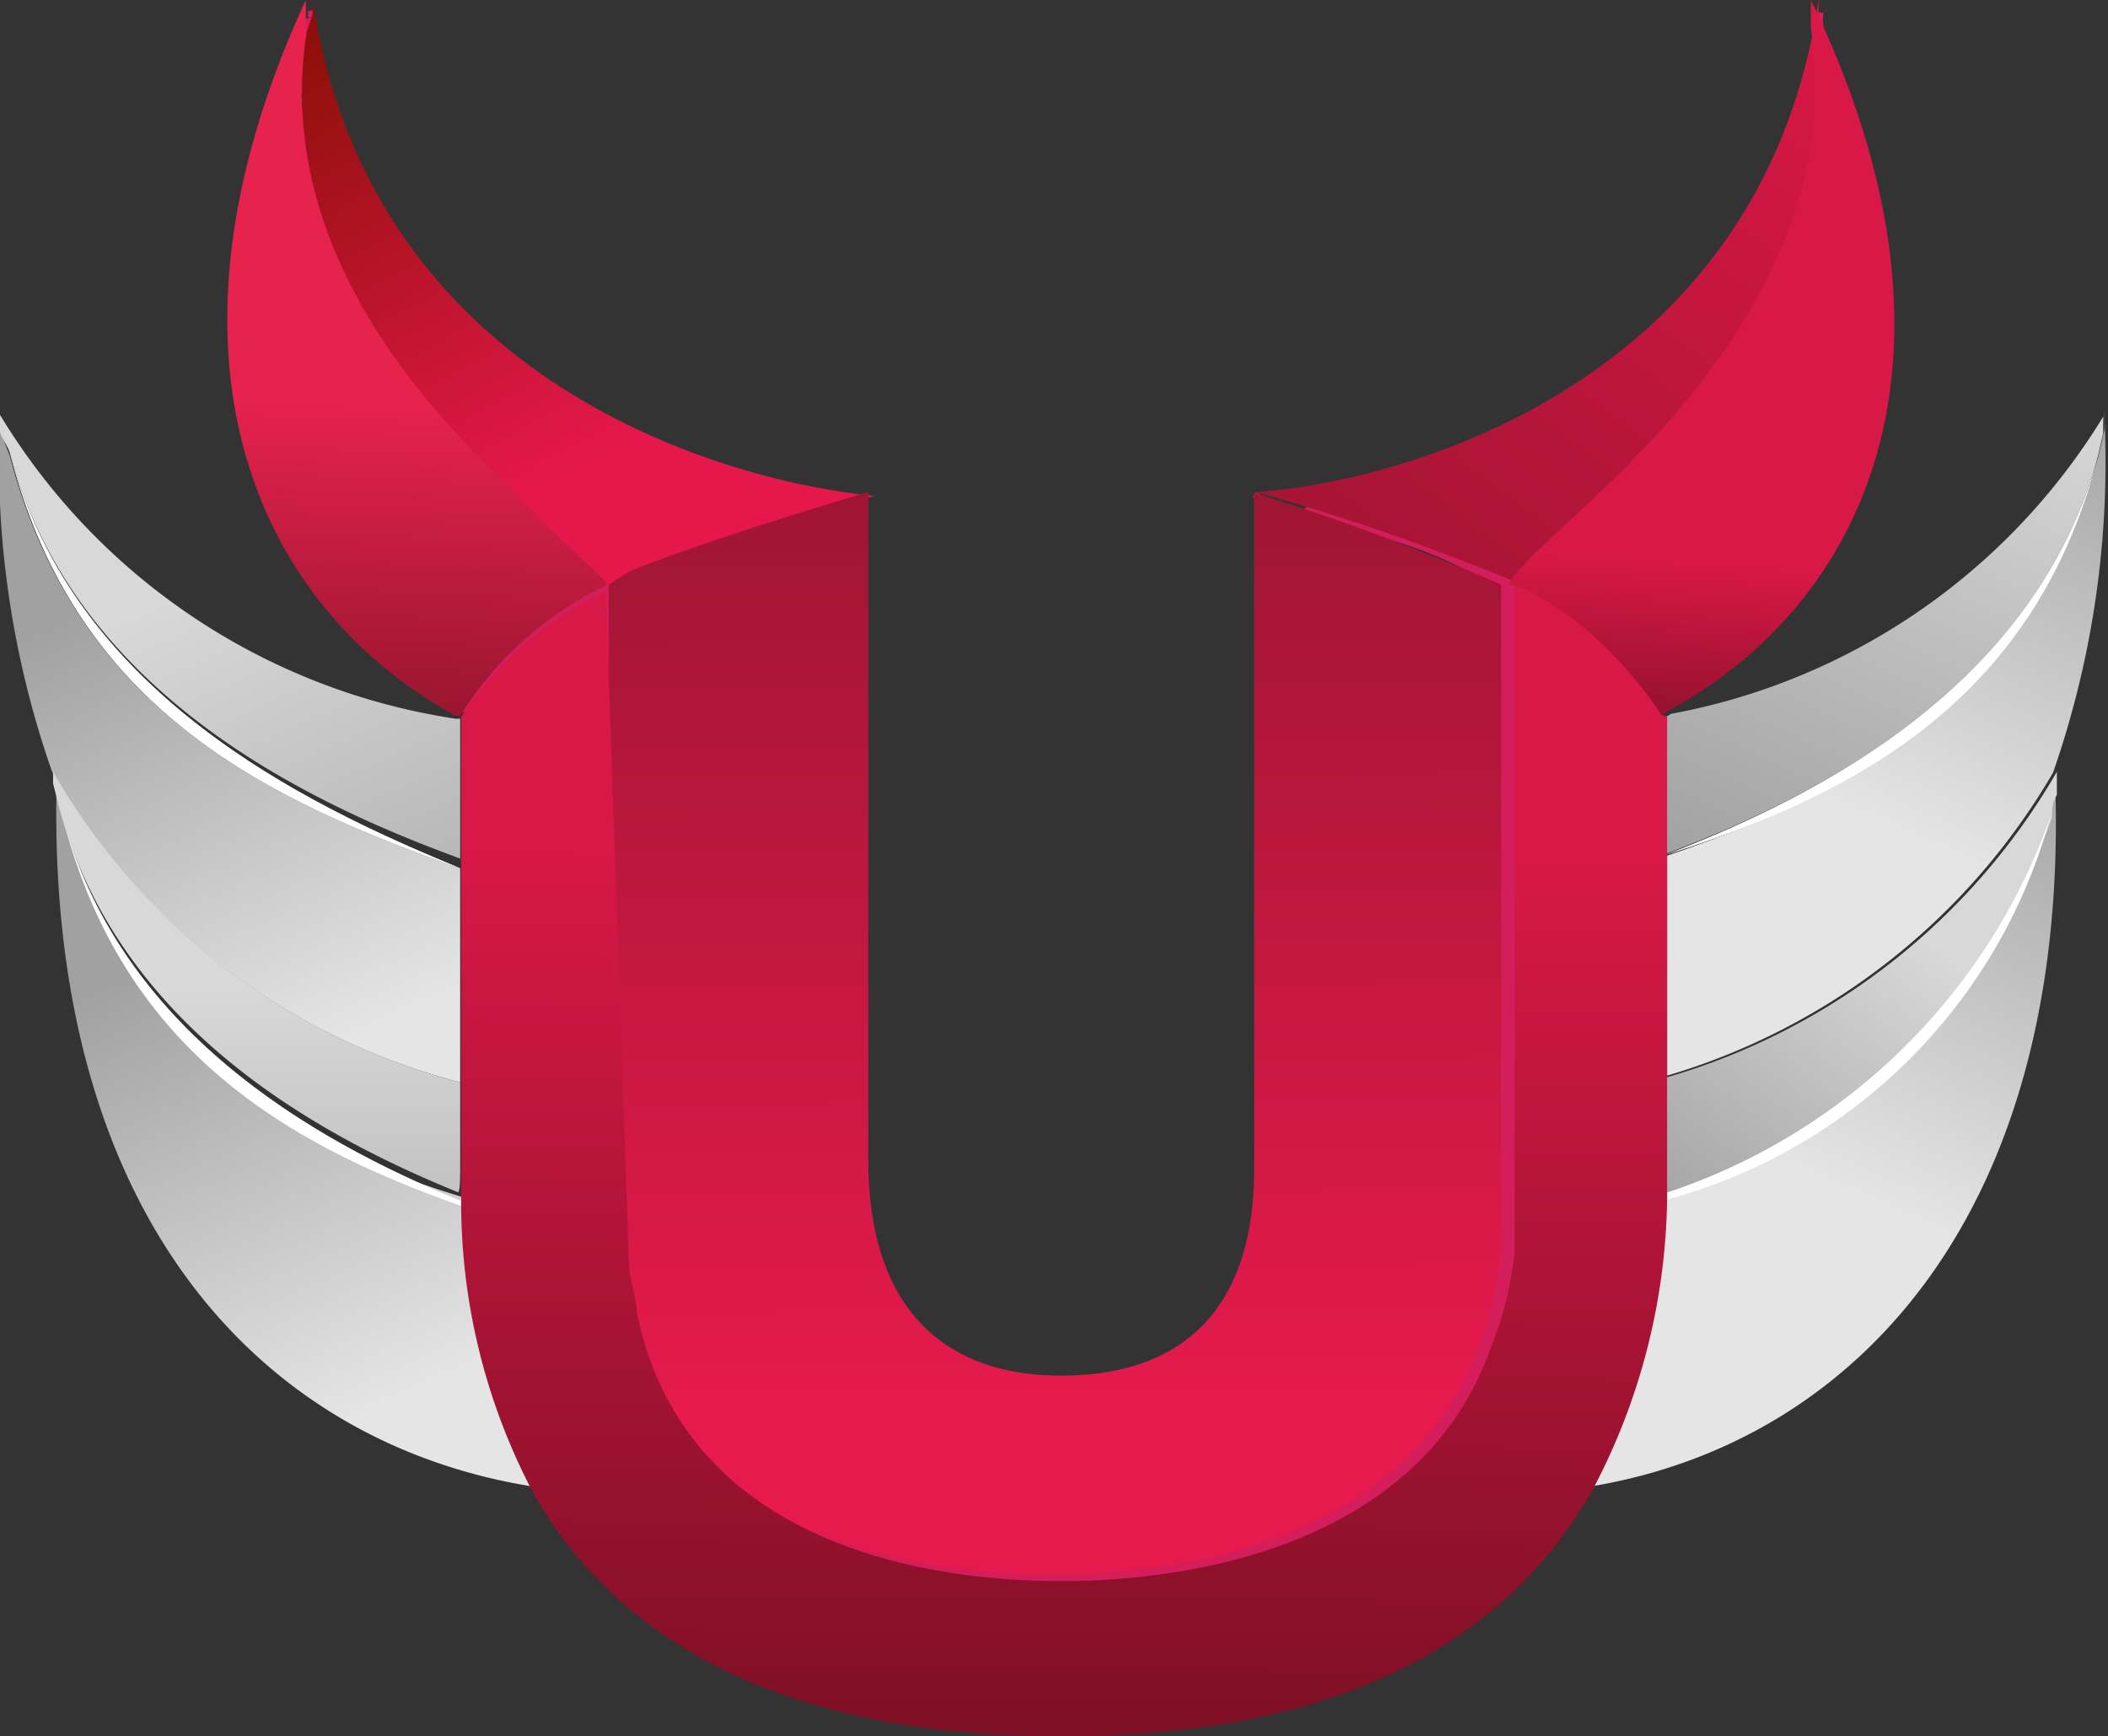<svg xmlns="http://www.w3.org/2000/svg" xmlns:xlink="http://www.w3.org/1999/xlink" viewBox="0 0 21.85 18"><rect x="0" y="0" width="21.85" height="18" fill="#333333" stroke="none"/><defs><linearGradient id="linear-gradient" x1="419.4" y1="-3124.31" x2="419.4" y2="-3119.13" gradientTransform="matrix(0.91, 0.41, 0.41, -0.91, 900.34, -3014.84)" gradientUnits="userSpaceOnUse"><stop offset="0" stop-color="#e5e5e5"/><stop offset="1" stop-color="#a1a1a1"/></linearGradient><linearGradient id="linear-gradient-2" x1="418.66" y1="-3129.53" x2="418.66" y2="-3119.38" gradientTransform="matrix(0.91, 0.41, 0.41, -0.91, 900.34, -3014.84)" gradientUnits="userSpaceOnUse"><stop offset="0" stop-color="#7e7e7d"/><stop offset="1" stop-color="#d8d8d8"/></linearGradient><linearGradient id="linear-gradient-3" x1="418.96" y1="-3124.31" x2="418.96" y2="-3119.13" gradientTransform="matrix(0.91, 0.41, 0.41, -0.91, 900.34, -3014.84)" gradientUnits="userSpaceOnUse"><stop offset="0" stop-color="#fff"/><stop offset="1" stop-color="#b4b4b4"/></linearGradient><linearGradient id="linear-gradient-4" x1="420.63" y1="-3127.94" x2="420.63" y2="-3122.76" xlink:href="#linear-gradient"/><linearGradient id="linear-gradient-5" x1="15.62" y1="-235.63" x2="19.66" y2="-230.24" gradientTransform="matrix(1, 0, 0, -1, 0, -220.7)" xlink:href="#linear-gradient-2"/><linearGradient id="linear-gradient-6" x1="420.18" y1="-3127.94" x2="420.18" y2="-3122.76" xlink:href="#linear-gradient-3"/><linearGradient id="linear-gradient-7" x1="12601.73" y1="2273.28" x2="12601.73" y2="2278.47" gradientTransform="translate(12442.46 -3014.84) rotate(156.1)" xlink:href="#linear-gradient"/><linearGradient id="linear-gradient-8" x1="12600.97" y1="2268.06" x2="12600.97" y2="2278.21" gradientTransform="translate(12442.46 -3014.84) rotate(156.1)" xlink:href="#linear-gradient-2"/><linearGradient id="linear-gradient-9" x1="12601.29" y1="2273.28" x2="12601.29" y2="2278.47" gradientTransform="translate(12442.46 -3014.84) rotate(156.1)" xlink:href="#linear-gradient-3"/><linearGradient id="linear-gradient-10" x1="12602.5" y1="2273.29" x2="12602.5" y2="2278.47" gradientTransform="translate(12442.46 -3014.84) rotate(156.1)" xlink:href="#linear-gradient-3"/><linearGradient id="linear-gradient-11" x1="12602.96" y1="2269.65" x2="12602.96" y2="2274.83" gradientTransform="translate(12442.46 -3014.84) rotate(156.1)" xlink:href="#linear-gradient"/><linearGradient id="linear-gradient-12" x1="2.66" y1="-239.79" x2="2.66" y2="-230.93" gradientTransform="matrix(1, 0, 0, -1, 0, -220.7)" xlink:href="#linear-gradient-2"/><linearGradient id="linear-gradient-13" x1="12602.51" y1="2269.65" x2="12602.51" y2="2274.83" gradientTransform="translate(12442.46 -3014.84) rotate(156.1)" xlink:href="#linear-gradient-3"/><linearGradient id="linear-gradient-14" x1="6.63" y1="-225.25" x2="3.75" y2="-219.94" gradientTransform="matrix(1, 0, 0, -1, 0, -220.7)" gradientUnits="userSpaceOnUse"><stop offset="0" stop-color="#e6184b"/><stop offset="1" stop-color="#810f00"/></linearGradient><linearGradient id="linear-gradient-15" x1="4.17" y1="-229.03" x2="4.37" y2="-224.93" gradientTransform="matrix(1, 0, 0, -1, 0, -220.7)" gradientUnits="userSpaceOnUse"><stop offset="0" stop-color="#831228"/><stop offset="1" stop-color="#e6224d"/></linearGradient><linearGradient id="linear-gradient-16" x1="11.15" y1="-230.84" x2="19.86" y2="-219.2" gradientTransform="matrix(1, 0, 0, -1, 0, -220.7)" gradientUnits="userSpaceOnUse"><stop offset="0" stop-color="#831228"/><stop offset="1" stop-color="#e6184b"/></linearGradient><linearGradient id="linear-gradient-17" x1="17.46" y1="-229.03" x2="17.61" y2="-226.56" gradientTransform="matrix(1, 0, 0, -1, 0, -220.7)" gradientUnits="userSpaceOnUse"><stop offset="0" stop-color="#6e0e1e"/><stop offset="1" stop-color="#d81847"/></linearGradient><linearGradient id="linear-gradient-18" x1="11.07" y1="-235.28" x2="10.97" y2="-221.62" gradientTransform="matrix(1, 0, 0, -1, 0, -220.7)" gradientUnits="userSpaceOnUse"><stop offset="0" stop-color="#e61a4d"/><stop offset="1" stop-color="#811328"/></linearGradient><linearGradient id="linear-gradient-19" x1="11.03" y1="-229.55" x2="10.94" y2="-240.28" gradientTransform="matrix(1, 0, 0, -1, 0, -220.7)" gradientUnits="userSpaceOnUse"><stop offset="0" stop-color="#d81847"/><stop offset="1" stop-color="#6e0e1e"/></linearGradient></defs><title>upornia</title><g id="Layer_2" data-name="Layer 2"><g id="Layer_1-2" data-name="Layer 1"><g id="Upornia"><path d="M3.07,2.09a3.28,3.28,0,0,0,.17.68,4.43,4.43,0,0,0,.28.78c.1.2.57,0,.45-.22a3.75,3.75,0,0,1-.22-.6,3.21,3.21,0,0,1-.19-.68C3.56,1.79,3.06,1.86,3.07,2.09Zm-.21-.34A6.24,6.24,0,0,0,4.09,4.21a6.75,6.75,0,0,0,1.12,1,3.32,3.32,0,0,1,.44.59c.13.2.4.24.53.43s.57,0,.46-.19S6.15,5.65,6,5.39A4,4,0,0,0,4.86,4.33a4.58,4.58,0,0,1-1.5-2.72C3.34,1.47,2.84,1.58,2.87,1.75ZM5.16,7.21c.07-.37.62-.68.89-.89l.16-.1c-.06,0-.08,0-.06,0a.69.69,0,0,1,0,.23,4.64,4.64,0,0,0,0,.87c0,.22.5.11.5-.06,0-.37,0-.72.08-1.08s-.27-.3-.5-.24a3.06,3.06,0,0,0-.94.61,1.43,1.43,0,0,0-.56.7C4.62,7.47,5.12,7.39,5.16,7.21Zm.92.14c0,.44,0,.88,0,1.32a5,5,0,0,0,.25,1.27c.06.22.56.09.5-.13a4.93,4.93,0,0,1-.25-1.18c0-.44,0-.88,0-1.32C6.58,7.06,6.08,7.14,6.08,7.35Zm.14,2.43a4.59,4.59,0,0,1,0,.82c0,.35,0,.71,0,1.06s.5.11.5-.06c0-.34,0-.67,0-1a6.44,6.44,0,0,0,0-.95C6.67,9.47,6.18,9.6,6.22,9.78Zm.07,1.92c0,1-.51,2.76.45,3.4.14.09.42,0,.44-.16a1.48,1.48,0,0,0-.37-1.06c-.12-.19-.59,0-.45.22A4,4,0,0,0,8,15.86a19,19,0,0,0,2.73.75c1.2.4,2.07.69,2.69-.46.06-.11-.05-.2-.15-.21-.62-.07-2-.27-2.45.28-.17.2,0,.43.22.51a2.3,2.3,0,0,0,1.58-.32c.17-.08.2-.31,0-.33-.63-.06-1.35-.2-1.84.28a.15.15,0,0,0,.06.24c2.33.66,4.09-1.36,5-3.22h-.49a2.86,2.86,0,0,1-1.77,2.72l.35.18c.27-.43.76-.62,1-1.06s.44-1.31.76-1.91.06-1.29.06-1.94a16.72,16.72,0,0,0,.18-2.21c-.13-1.06-.61-2.56.42-3.38a10.19,10.19,0,0,0,1.35-1.32A4.38,4.38,0,0,0,19,1.38c0-.23-.52-.11-.5.13.13,1.51-1.38,3.21-2.51,4a2.7,2.7,0,0,0-.77,2.61,12.47,12.47,0,0,1,.12,2.38,14,14,0,0,1-.15,2.71c-.24.64-.52,1.26-.76,1.91-.17.45-.78.65-1,1.06-.13.21.25.22.35.18a3.24,3.24,0,0,0,2-3.06c0-.26-.41-.17-.49,0a7,7,0,0,1-1.45,2.12,4.42,4.42,0,0,1-1.52.83q-1.53.14-.38.14l.42,0c0-.11,0-.22,0-.33a2.41,2.41,0,0,1-.81.2,6.67,6.67,0,0,1,1,0c.92,0-.31.32-.65.27A19,19,0,0,0,9.73,16a3.55,3.55,0,0,1-2.92-2.07l-.45.22a1.61,1.61,0,0,1,.32.87l.44-.16c-.7-.47-.33-2.45-.32-3.15C6.8,11.4,6.29,11.47,6.29,11.7Zm7.26-6.25a4.12,4.12,0,0,1,2.27.86c.44.3.63.93,1.1,1.14.13.06.59-.14.4-.22s-.4-.49-.59-.71a3.7,3.7,0,0,0-1-.73,3.85,3.85,0,0,0-2-.59C13.58,5.19,13.22,5.44,13.55,5.45ZM6.44,6a12.7,12.7,0,0,0,2.23-.61c.33-.12,0-.28-.2-.2a11.15,11.15,0,0,1-2,.54C6.28,5.8,6.1,6.09,6.44,6ZM3.25.89a1.23,1.23,0,0,1,0-.32c0-.09-.23,0-.25,0A1.24,1.24,0,0,0,3,1C3,1,3.25,1,3.25.89ZM3.2.52A1.49,1.49,0,0,1,3.27.2c0-.05-.11,0-.13,0a1.67,1.67,0,0,0-.08.32C3.07.59,3.19.57,3.2.52Z" style="fill:#d31e5b"/><path d="M3.22.15a.09.09,0,0,0,0,0m0,.79a1.93,1.93,0,0,0,0,.21s0,.11,0,.14-.1,0-.13,0L3.1,1.27m.14.52a.38.38,0,0,0,.06.09A.86.86,0,0,1,3.35,2a.87.87,0,0,0,.3.36m-.27-.87s-.17,0-.2,0,0-.14-.05-.18A1.35,1.35,0,0,1,3.1,1h0m-.22.84c-.09,0-.13.13-.19.19M3.22.11a.16.16,0,0,1,0,.07M3.16,1.46s0,.1,0,.15m15.71-.36a1.25,1.25,0,0,1,0-.17s0-.06,0-.09a.49.49,0,0,0,0-.11,1.67,1.67,0,0,1,0-.2,1.81,1.81,0,0,0,0-.2,1.68,1.68,0,0,0,0-.2.47.47,0,0,1,0-.15m.12,1.24a.53.53,0,0,1,0-.09.27.27,0,0,1,0-.06M18.8.14l0,0M13,5.13l.2.1.24.08a.32.32,0,0,0,.12,0m3.61,2s0,.06.06.08" style="fill:none;stroke:#d31e5b;stroke-miterlimit:10;stroke-width:0.064px"/><path d="M21.81,4.47l-.05.22v0c-.67,2.61-2.62,3.54-4.48,4.18v2.28a6.89,6.89,0,0,0,4-3.14h0a9.78,9.78,0,0,0,.53-3.75v.05S21.82,4.43,21.81,4.47Z" style="fill:url(#linear-gradient)"/><path d="M17.27,8.85c1.64-.62,3.85-1.77,4.48-4.14v0l.05-.22,0-.17a6.67,6.67,0,0,1-4.48,3.08l-.1.06V8.85Z" style="fill:url(#linear-gradient-2)"/><path d="M21.75,4.72c-.64,2.36-2.84,3.51-4.48,4.14v0C19.13,8.26,21.08,7.33,21.75,4.72Z" style="fill:url(#linear-gradient-3)"/><path d="M21.3,8.06v0l0,.12-.05.23v0a5.65,5.65,0,0,1-4,4,6.56,6.56,0,0,1-.77,3c2.75-.45,5-2.84,4.82-7.39Z" style="fill:url(#linear-gradient-4)"/><path d="M17.27,11.17V12c0,.13,0,.26,0,.39a6.3,6.3,0,0,0,4-3.92v0c0-.07,0-.15.05-.23l0-.13V8A6.88,6.88,0,0,1,17.27,11.17Z" style="fill:url(#linear-gradient-5)"/><path d="M17.26,12.37s0,0,0,.06a5.65,5.65,0,0,0,4-4A6.31,6.31,0,0,1,17.26,12.37Z" style="fill:url(#linear-gradient-6)"/><path d="M.11,4.72v0ZM0,4.47,0,4.3v.05Z" style="fill:none"/><path d="M4.77,11.22V9C2.86,8.32.8,7.41.1,4.72v0L0,4.47l0-.12V4.3A9.78,9.78,0,0,0,.54,8h0A6.86,6.86,0,0,0,4.77,11.22Z" style="fill:url(#linear-gradient-7)"/><path d="M.1,4.69v0c.66,2.45,3,3.6,4.67,4.21V7.45l-.05,0A6.68,6.68,0,0,1,0,4.3c0,.06,0,.12,0,.17S.08,4.62.1,4.69Z" style="fill:url(#linear-gradient-8)"/><path d="M.11,4.72C.8,7.41,2.86,8.32,4.77,9v0C3.11,8.32.77,7.17.11,4.72Z" style="fill:url(#linear-gradient-9)"/><path d="M.1,4.69,0,4.47Z" style="fill:url(#linear-gradient-10)"/><path d="M.64,8.44v0c0-.08,0-.16-.05-.24s0-.07,0-.11V8c-.15,4.65,2.17,7,5,7.42a6.49,6.49,0,0,1-.76-3C3,11.87,1.27,10.9.64,8.44Z" style="fill:url(#linear-gradient-11)"/><path d="M4.77,12.08v-.86A6.84,6.84,0,0,1,.55,8v0l0,.12.06.24v0c.59,2.2,2.54,3.35,4.14,4C4.77,12.33,4.77,12.2,4.77,12.08Z" style="fill:url(#linear-gradient-12)"/><path d="M.64,8.44C1.26,10.9,3,11.87,4.78,12.5c0,0,0,0,0-.05C3.19,11.8,1.23,10.65.64,8.44Z" style="fill:url(#linear-gradient-13)"/><path d="M21.75,4.72c-.64,2.36-2.84,3.51-4.48,4.14v0C19.13,8.26,21.08,7.33,21.75,4.72Zm-4.49,7.66s0,0,0,.06a5.65,5.65,0,0,0,4-4A6.31,6.31,0,0,1,17.26,12.37ZM.11,4.72C.8,7.41,2.86,8.32,4.77,9v0C3.11,8.32.77,7.17.11,4.72ZM.64,8.44C1.26,10.9,3,11.87,4.78,12.5c0,0,0,0,0-.05C3.19,11.8,1.23,10.65.64,8.44Z" style="fill:#fff"/><path d="M3.18.33v0C2.85,2.43,4.25,4.09,5.3,5.1c.47.45.87.77,1,1l.27-.13c.78-.33,2.49-.83,2.49-.83C7.58,5,3.84,4,3.24,0c0,0,0,.1,0,.15Z" style="fill:url(#linear-gradient-14)"/><path d="M6.3,6.06h0c-.15-.18-.55-.5-1-1C4.25,4.09,2.85,2.43,3.17.35a.06.06,0,0,0,0,0l0-.18,0-.11V0C1.51,3.59,2.57,6.23,4.72,7.42l.05,0v0A3.64,3.64,0,0,1,6.3,6.06Z" style="fill:url(#linear-gradient-15)"/><path d="M16.72,5.1c1.05-1,2.45-2.68,2.13-4.76a0,0,0,0,0,0,0c0-.06,0-.13,0-.2l0-.14c-.59,4-4.34,5-5.83,5.1h0a23.87,23.87,0,0,1,2.73.95C15.85,5.88,16.25,5.56,16.72,5.1Z" style="fill:url(#linear-gradient-16)"/><path d="M18.77,0V0l0,.09c0,.06,0,.13,0,.2v0c.32,2.08-1.07,3.74-2.13,4.76-.47.45-.87.78-1,1a3.09,3.09,0,0,1,.89.6,4.93,4.93,0,0,1,.68.77l.1-.06C19.46,6.17,20.49,3.55,18.77,0Z" style="fill:url(#linear-gradient-17)"/><path d="M6.31,6.06l0,1.47.06,1.87.07,2,0,1.25c0,.15,0,.29,0,.42a0,0,0,0,0,0,0,3.65,3.65,0,0,0,.06.46c.53,2.62,3.37,2.79,4.4,2.79s3.64-.19,4.45-2.41a3.93,3.93,0,0,0,.21-1s0-.31,0-.46V6.06A23.7,23.7,0,0,0,13,5.11v7c0,1.53-.81,2.15-2,2.15s-2-.67-2-2.24V5.1s-1.7.5-2.49.83Z" style="fill:url(#linear-gradient-18)"/><path d="M17.22,7.41a4.13,4.13,0,0,0-.63-.75,3.15,3.15,0,0,0-.89-.6l0,6.92a3.81,3.81,0,0,1-.25,1c-.8,2.22-3.49,2.41-4.45,2.41s-3.87-.17-4.4-2.79c0-.15-.07-.31-.08-.47l-.24-7A3.62,3.62,0,0,0,4.78,7.43v4.65c0,.13,0,.25,0,.37s0,0,0,.05a6.46,6.46,0,0,0,.76,3C6.54,17.23,8.46,18,11,18s4.49-.76,5.51-2.56a6.63,6.63,0,0,0,.77-3s0,0,0-.06,0-.25,0-.39V8.85s0-1.42,0-1.42h0Z" style="fill:url(#linear-gradient-19)"/></g></g></g></svg>